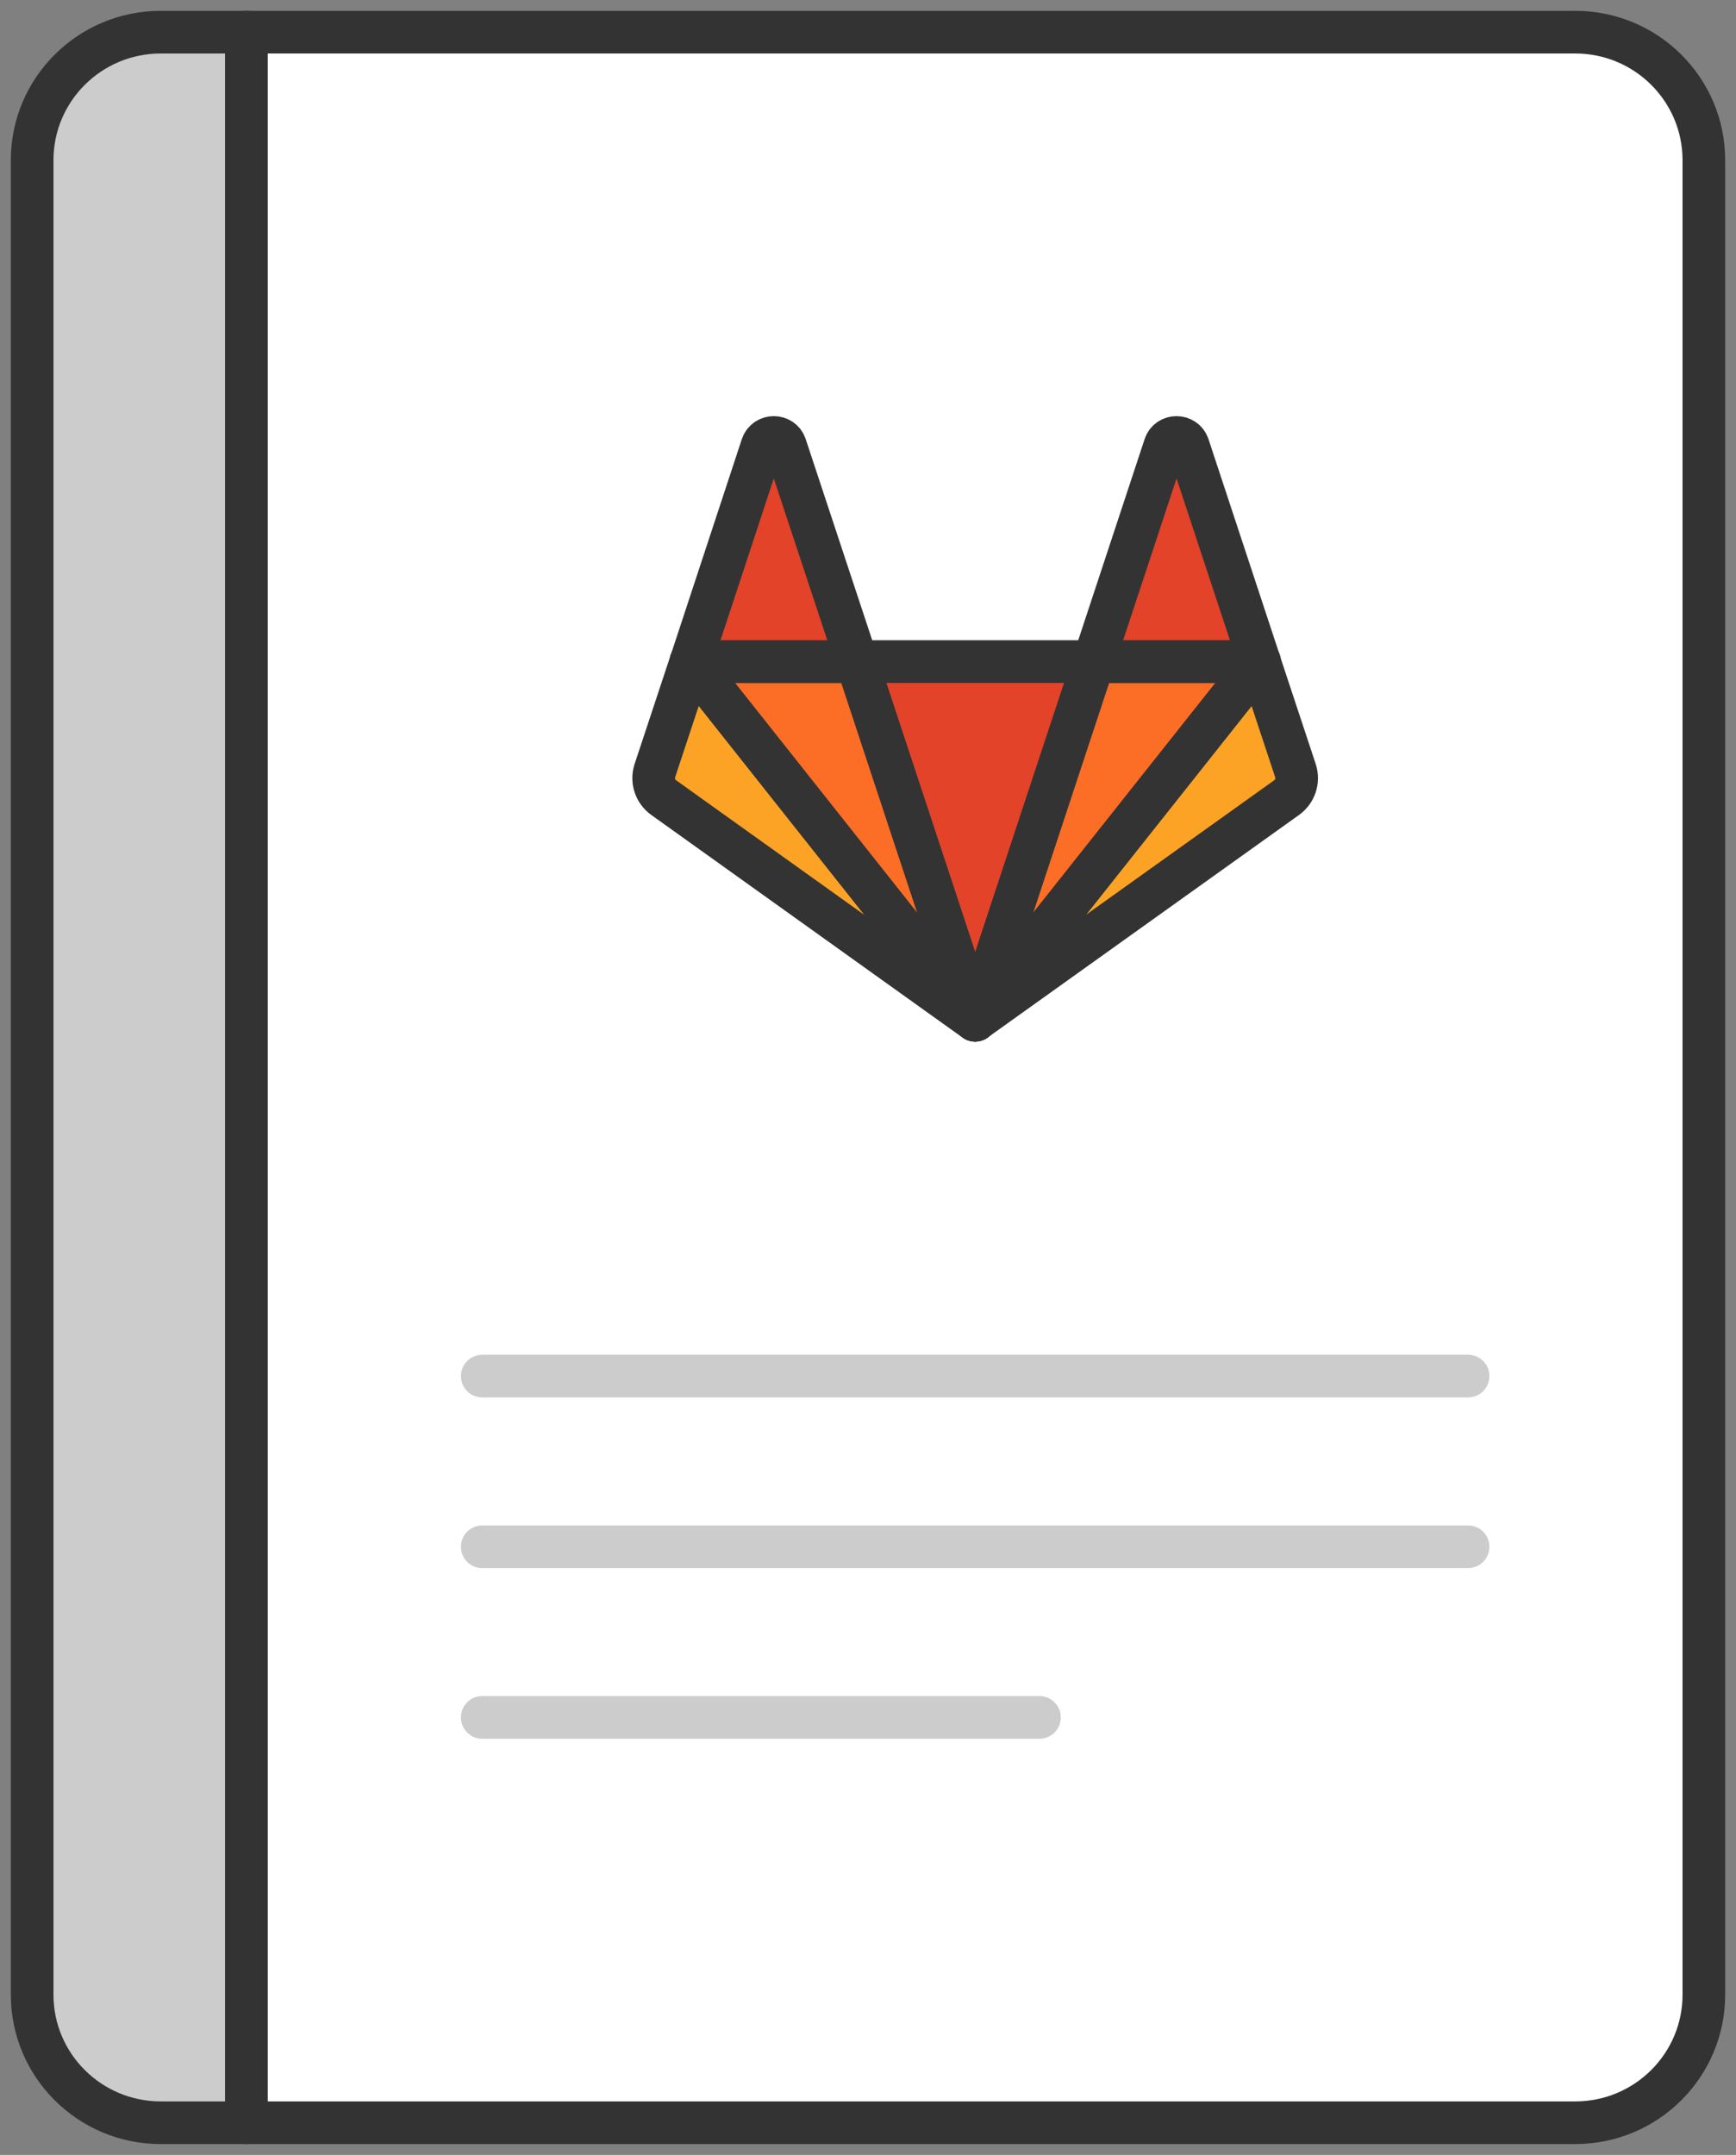 <svg height="134" viewBox="0 0 108 134" width="108" xmlns="http://www.w3.org/2000/svg"><rect x="0" y="0" width="108" height="134" fill="#808080" stroke="none"/><g fill="none" fill-rule="evenodd" transform="translate(2 2)"><path d="m13.333 130h-5.333c-4.417 0-8-3.564-8-7.959v-114.082c0-4.395 3.583-7.959 8-7.959h5.333z" fill="#ccc"/><path d="m13.333 130h-5.333c-4.417 0-8-3.564-8-7.959v-114.082c0-4.395 3.583-7.959 8-7.959h5.333z" stroke="#333" stroke-linecap="round" stroke-linejoin="round" stroke-width="2.653"/><path d="m96 130h-82.667v-130h82.667c4.417 0 8 3.564 8 7.959v114.082c0 4.395-3.583 7.959-8 7.959" fill="#fff"/><path d="m96 130h-82.667v-130h82.667c4.417 0 8 3.564 8 7.959v114.082c0 4.395-3.583 7.959-8 7.959z" stroke="#333" stroke-linecap="round" stroke-linejoin="round" stroke-width="2.653"/><path d="m58.671 61.439 7.365-22.298h-14.731z" fill="#e24329"/><path d="m58.665 61.439-7.365-22.298h-10.315z" fill="#fc6d26"/><path d="m40.983 39.15-2.243 6.773c-.203.616.017 1.295.553 1.678l19.368 13.846z" fill="#fca326"/><path d="m40.986 39.15h10.321l-4.443-13.43c-.227-.688-1.217-.688-1.453 0z" fill="#e24329"/><path d="m58.671 61.439 7.365-22.298h10.323z" fill="#fc6d26"/><path d="m76.35 39.15 2.243 6.773c.203.616-.017 1.295-.553 1.678l-19.368 13.838z" fill="#fca326"/><path d="m76.355 39.15h-10.321l4.435-13.43c.227-.688 1.217-.688 1.453 0z" fill="#e24329"/><g stroke-linecap="round" stroke-linejoin="round" stroke-width="2.653"><path d="m58.671 61.439 7.365-22.298h-14.731z" stroke="#333"/><path d="m58.665 61.439-7.365-22.298h-10.315z" stroke="#333"/><path d="m40.983 39.15-2.243 6.773c-.203.616.017 1.295.553 1.678l19.368 13.846z" stroke="#333"/><path d="m40.986 39.15h10.321l-4.443-13.43c-.227-.688-1.217-.688-1.453 0z" stroke="#333"/><path d="m58.671 61.439 7.365-22.298h10.323z" stroke="#333"/><path d="m76.35 39.15 2.243 6.773c.203.616-.017 1.295-.553 1.678l-19.368 13.838z" stroke="#333"/><path d="m76.355 39.15h-10.321l4.435-13.43c.227-.688 1.217-.688 1.453 0z" stroke="#333"/><path d="m28 104.796h34.667" stroke="#ccc"/><path d="m28 83.571h61.333" stroke="#ccc"/><path d="m28 94.184h61.333" stroke="#ccc"/></g></g></svg>